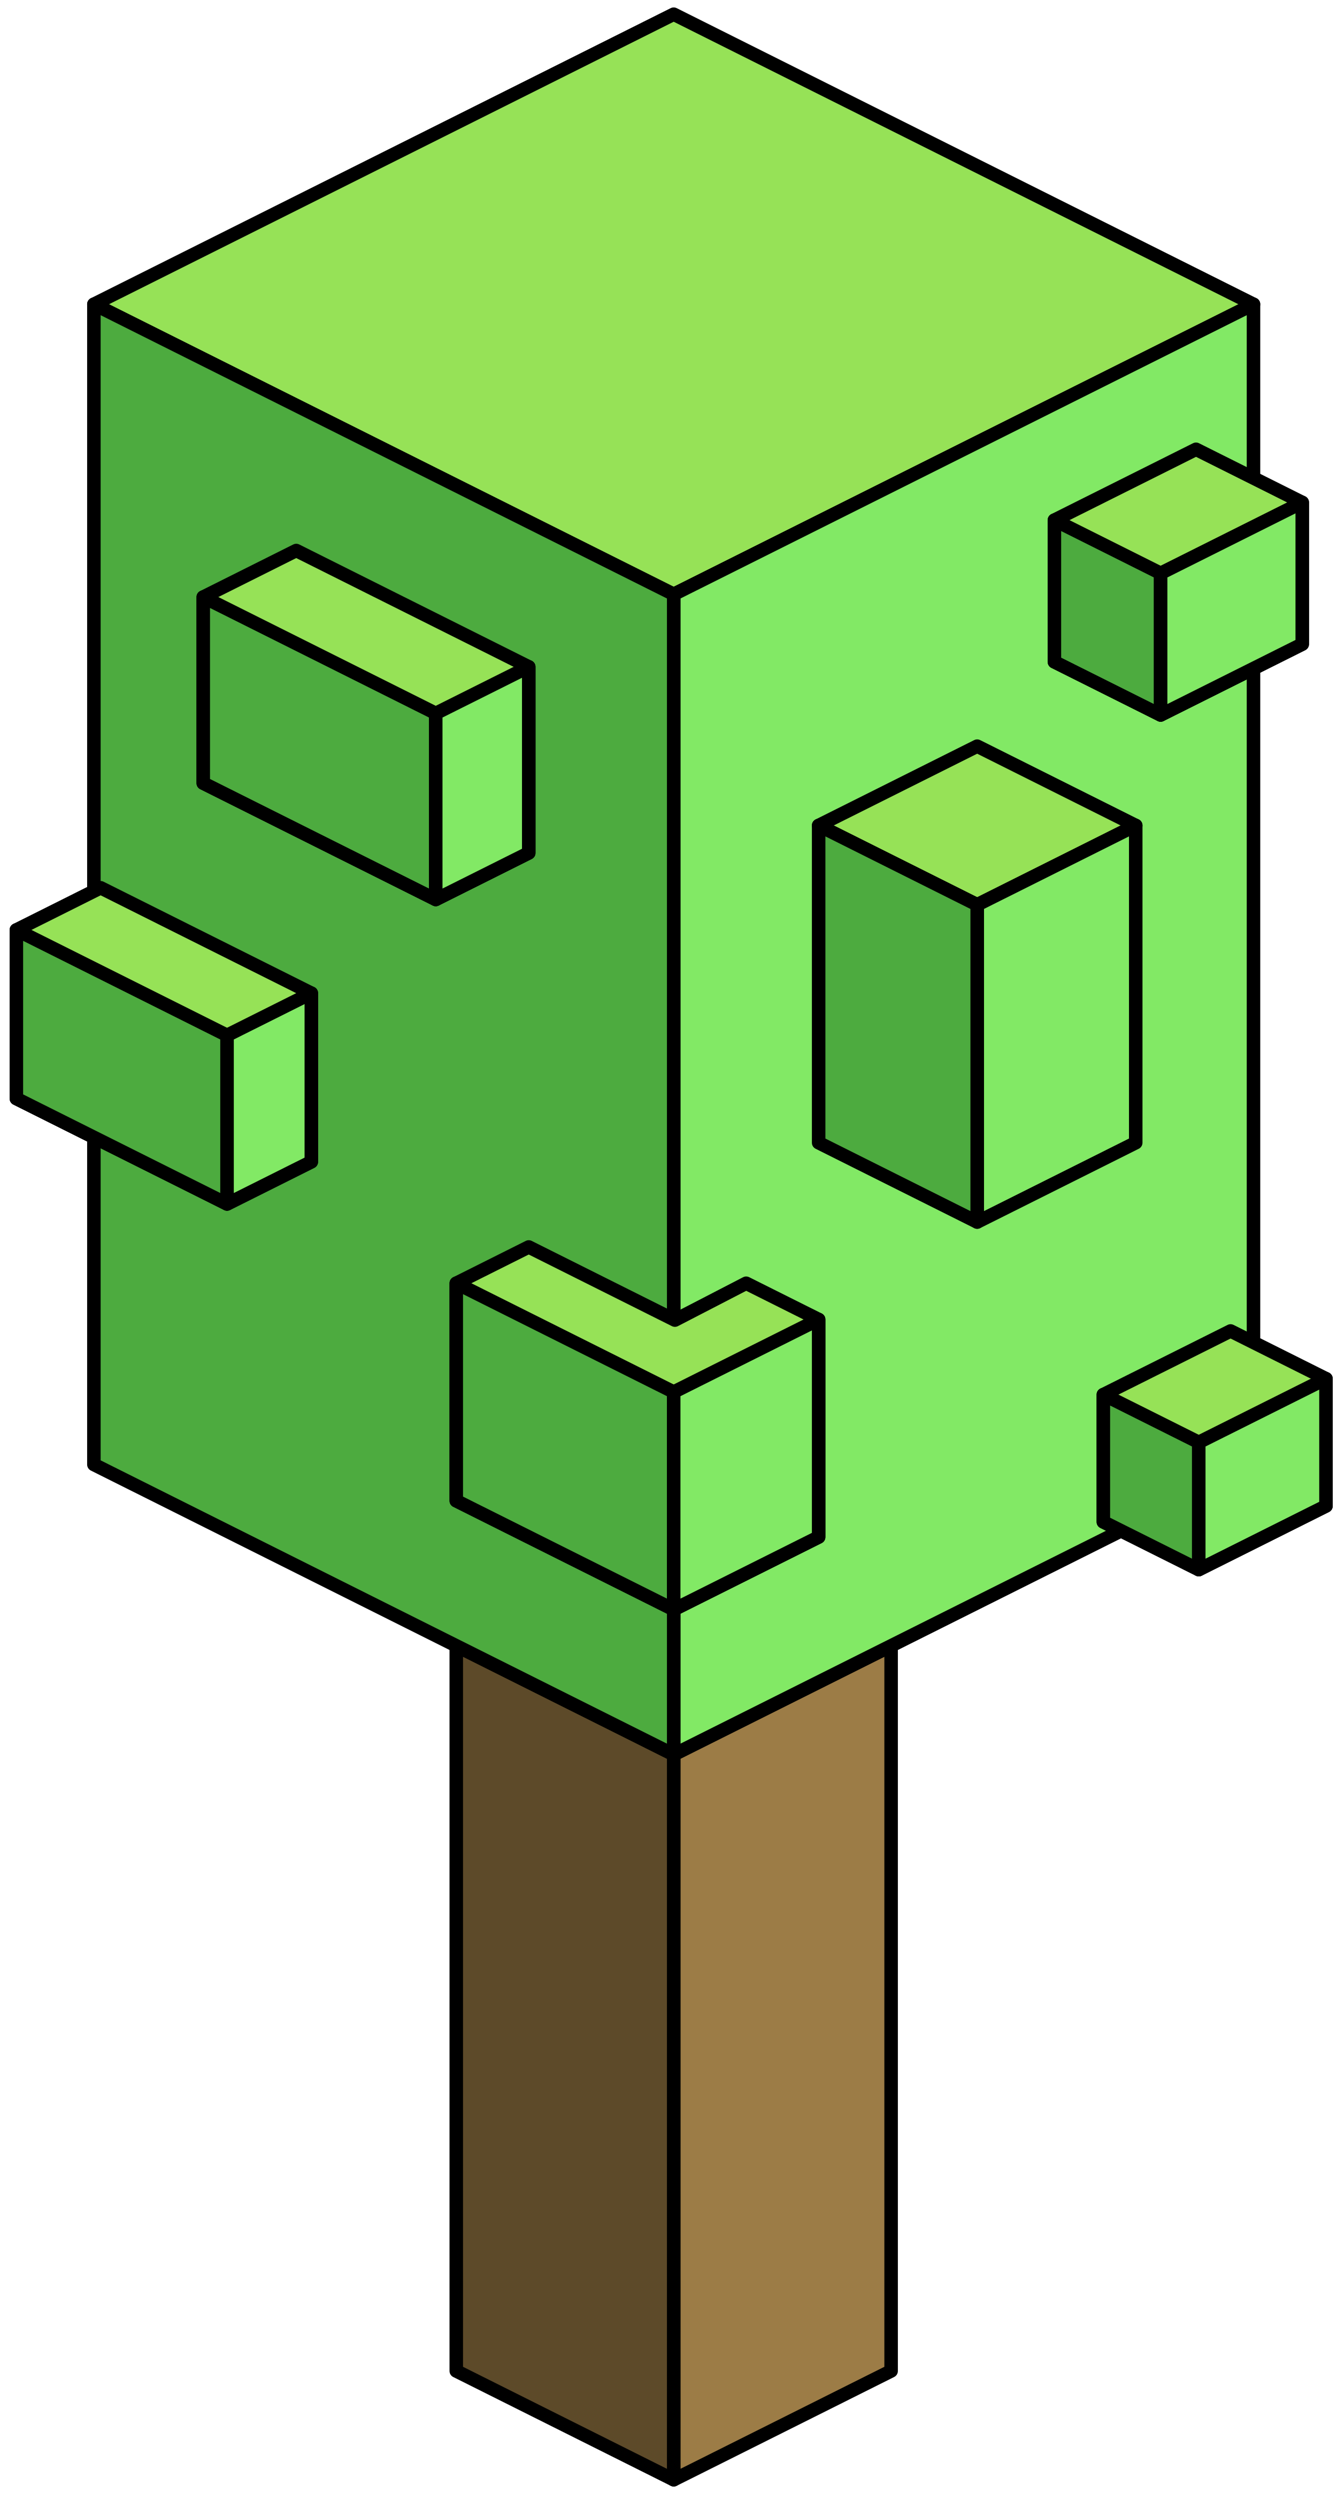 <?xml version="1.0" encoding="UTF-8" standalone="no"?><!DOCTYPE svg PUBLIC "-//W3C//DTD SVG 1.1//EN" "http://www.w3.org/Graphics/SVG/1.1/DTD/svg11.dtd"><svg width="100%" height="100%" viewBox="0 0 99 185" version="1.1" xmlns="http://www.w3.org/2000/svg" xmlns:xlink="http://www.w3.org/1999/xlink" xml:space="preserve" xmlns:serif="http://www.serif.com/" style="fill-rule:evenodd;clip-rule:evenodd;stroke-linecap:round;stroke-linejoin:round;stroke-miterlimit:1.5;"><g id="Tree_cube01"><g><path d="M65.984,121.798l0,53.665l-16.099,8.05l0,-53.666l16.099,-8.049Z" style="fill:#9c7c46;stroke:#000;stroke-width:1px;"/><path d="M49.885,129.847l0,53.666l-16.1,-8.05l0,-53.665l16.1,8.049Z" style="fill:#5d4a29;stroke:#000;stroke-width:1px;"/></g><g><g><path d="M49.885,1.05l42.932,21.466l-42.932,21.466l-42.933,-21.466l42.933,-21.466Z" style="fill:#96e257;stroke:#000;stroke-width:1px;"/><path d="M92.817,22.516l0,85.865l-42.932,21.466l0,-85.865l42.932,-21.466Z" style="fill:#82e965;stroke:#000;stroke-width:1px;"/><path d="M49.885,43.982l0,85.865l-42.933,-21.466l0,-85.865l42.933,21.466Z" style="fill:#4dab3f;stroke:#000;stroke-width:1px;"/></g><g><path d="M60.618,61.088l11.739,-5.869l11.74,5.869l-11.74,5.87l-11.739,-5.87Z" style="fill:#96e257;stroke:#000;stroke-width:1px;"/><path d="M84.097,84.567l-11.74,5.87l0,-23.479l11.74,-5.87l0,23.479" style="fill:#82e965;stroke:#000;stroke-width:1px;"/><path d="M72.357,66.958l0,23.479l-11.739,-5.87l0,-23.479l11.739,5.87" style="fill:#4dab3f;stroke:#000;stroke-width:1px;"/></g><g><path d="M88.561,33.249l7.865,3.933l0,10.486l-10.486,5.243l-7.865,-3.932l0,-10.487l10.486,-5.243Z" style="fill:#96e257;stroke:#000;stroke-width:1px;"/><path d="M85.94,42.425l0,10.486l-7.865,-3.932l0,-10.487l7.865,3.933" style="fill:#4dab3f;stroke:#000;stroke-width:1px;"/><path d="M85.94,42.425l0,10.486l10.486,-5.243l0,-10.486l-10.486,5.243Z" style="fill:#82e965;stroke:#000;stroke-width:1px;"/></g><g><path d="M91.119,98.497l7.065,3.532l0,9.42l-9.42,4.71l-7.065,-3.532l0,-9.42l9.42,-4.71Z" style="fill:#96e257;stroke:#000;stroke-width:1px;"/><path d="M88.764,106.739l0,9.42l-7.065,-3.532l0,-9.42l7.065,3.532" style="fill:#4dab3f;stroke:#000;stroke-width:1px;"/><path d="M88.764,106.739l0,9.42l9.42,-4.71l0,-9.42l-9.42,4.71Z" style="fill:#82e965;stroke:#000;stroke-width:1px;"/></g><g><path d="M39.152,92.281l10.822,5.412l5.277,-2.728l5.367,2.683l0,16.1l-10.733,5.366l-16.1,-8.05l0,-16.099l5.367,-2.684Z" style="fill:#96e257;stroke:#000;stroke-width:1px;"/><path d="M49.885,103.015l0,16.099l-16.1,-8.05l0,-16.099l16.1,8.05Z" style="fill:#4dab3f;stroke:#000;stroke-width:1px;"/><path d="M49.885,103.015l0,16.099l10.733,-5.366l0,-16.1l-10.733,5.367Z" style="fill:#82e965;stroke:#000;stroke-width:1px;"/></g><g><path d="M7.452,65.699l15.6,7.799l0,12.48l-6.24,3.12l-15.6,-7.8l0,-12.479l6.24,-3.12Z" style="fill:#96e257;stroke:#000;stroke-width:1px;"/><path d="M16.812,76.618l0,12.48l-15.6,-7.8l0,-12.479l15.6,7.799Z" style="fill:#4dab3f;stroke:#000;stroke-width:1px;"/><path d="M16.812,76.618l0,12.48l6.24,-3.12l0,-12.48l-6.24,3.12Z" style="fill:#82e965;stroke:#000;stroke-width:1px;"/></g><g><path d="M21.936,40.741l17.216,8.608l0,13.773l-6.887,3.443l-17.215,-8.608l0,-13.773l6.886,-3.443Z" style="fill:#96e257;stroke:#000;stroke-width:1px;"/><path d="M32.265,52.792l0,13.773l-17.215,-8.608l0,-13.773l17.215,8.608Z" style="fill:#4dab3f;stroke:#000;stroke-width:1px;"/><path d="M32.265,52.792l0,13.773l6.887,-3.443l0,-13.773l-6.887,3.443Z" style="fill:#82e965;stroke:#000;stroke-width:1px;"/></g></g></g></svg>